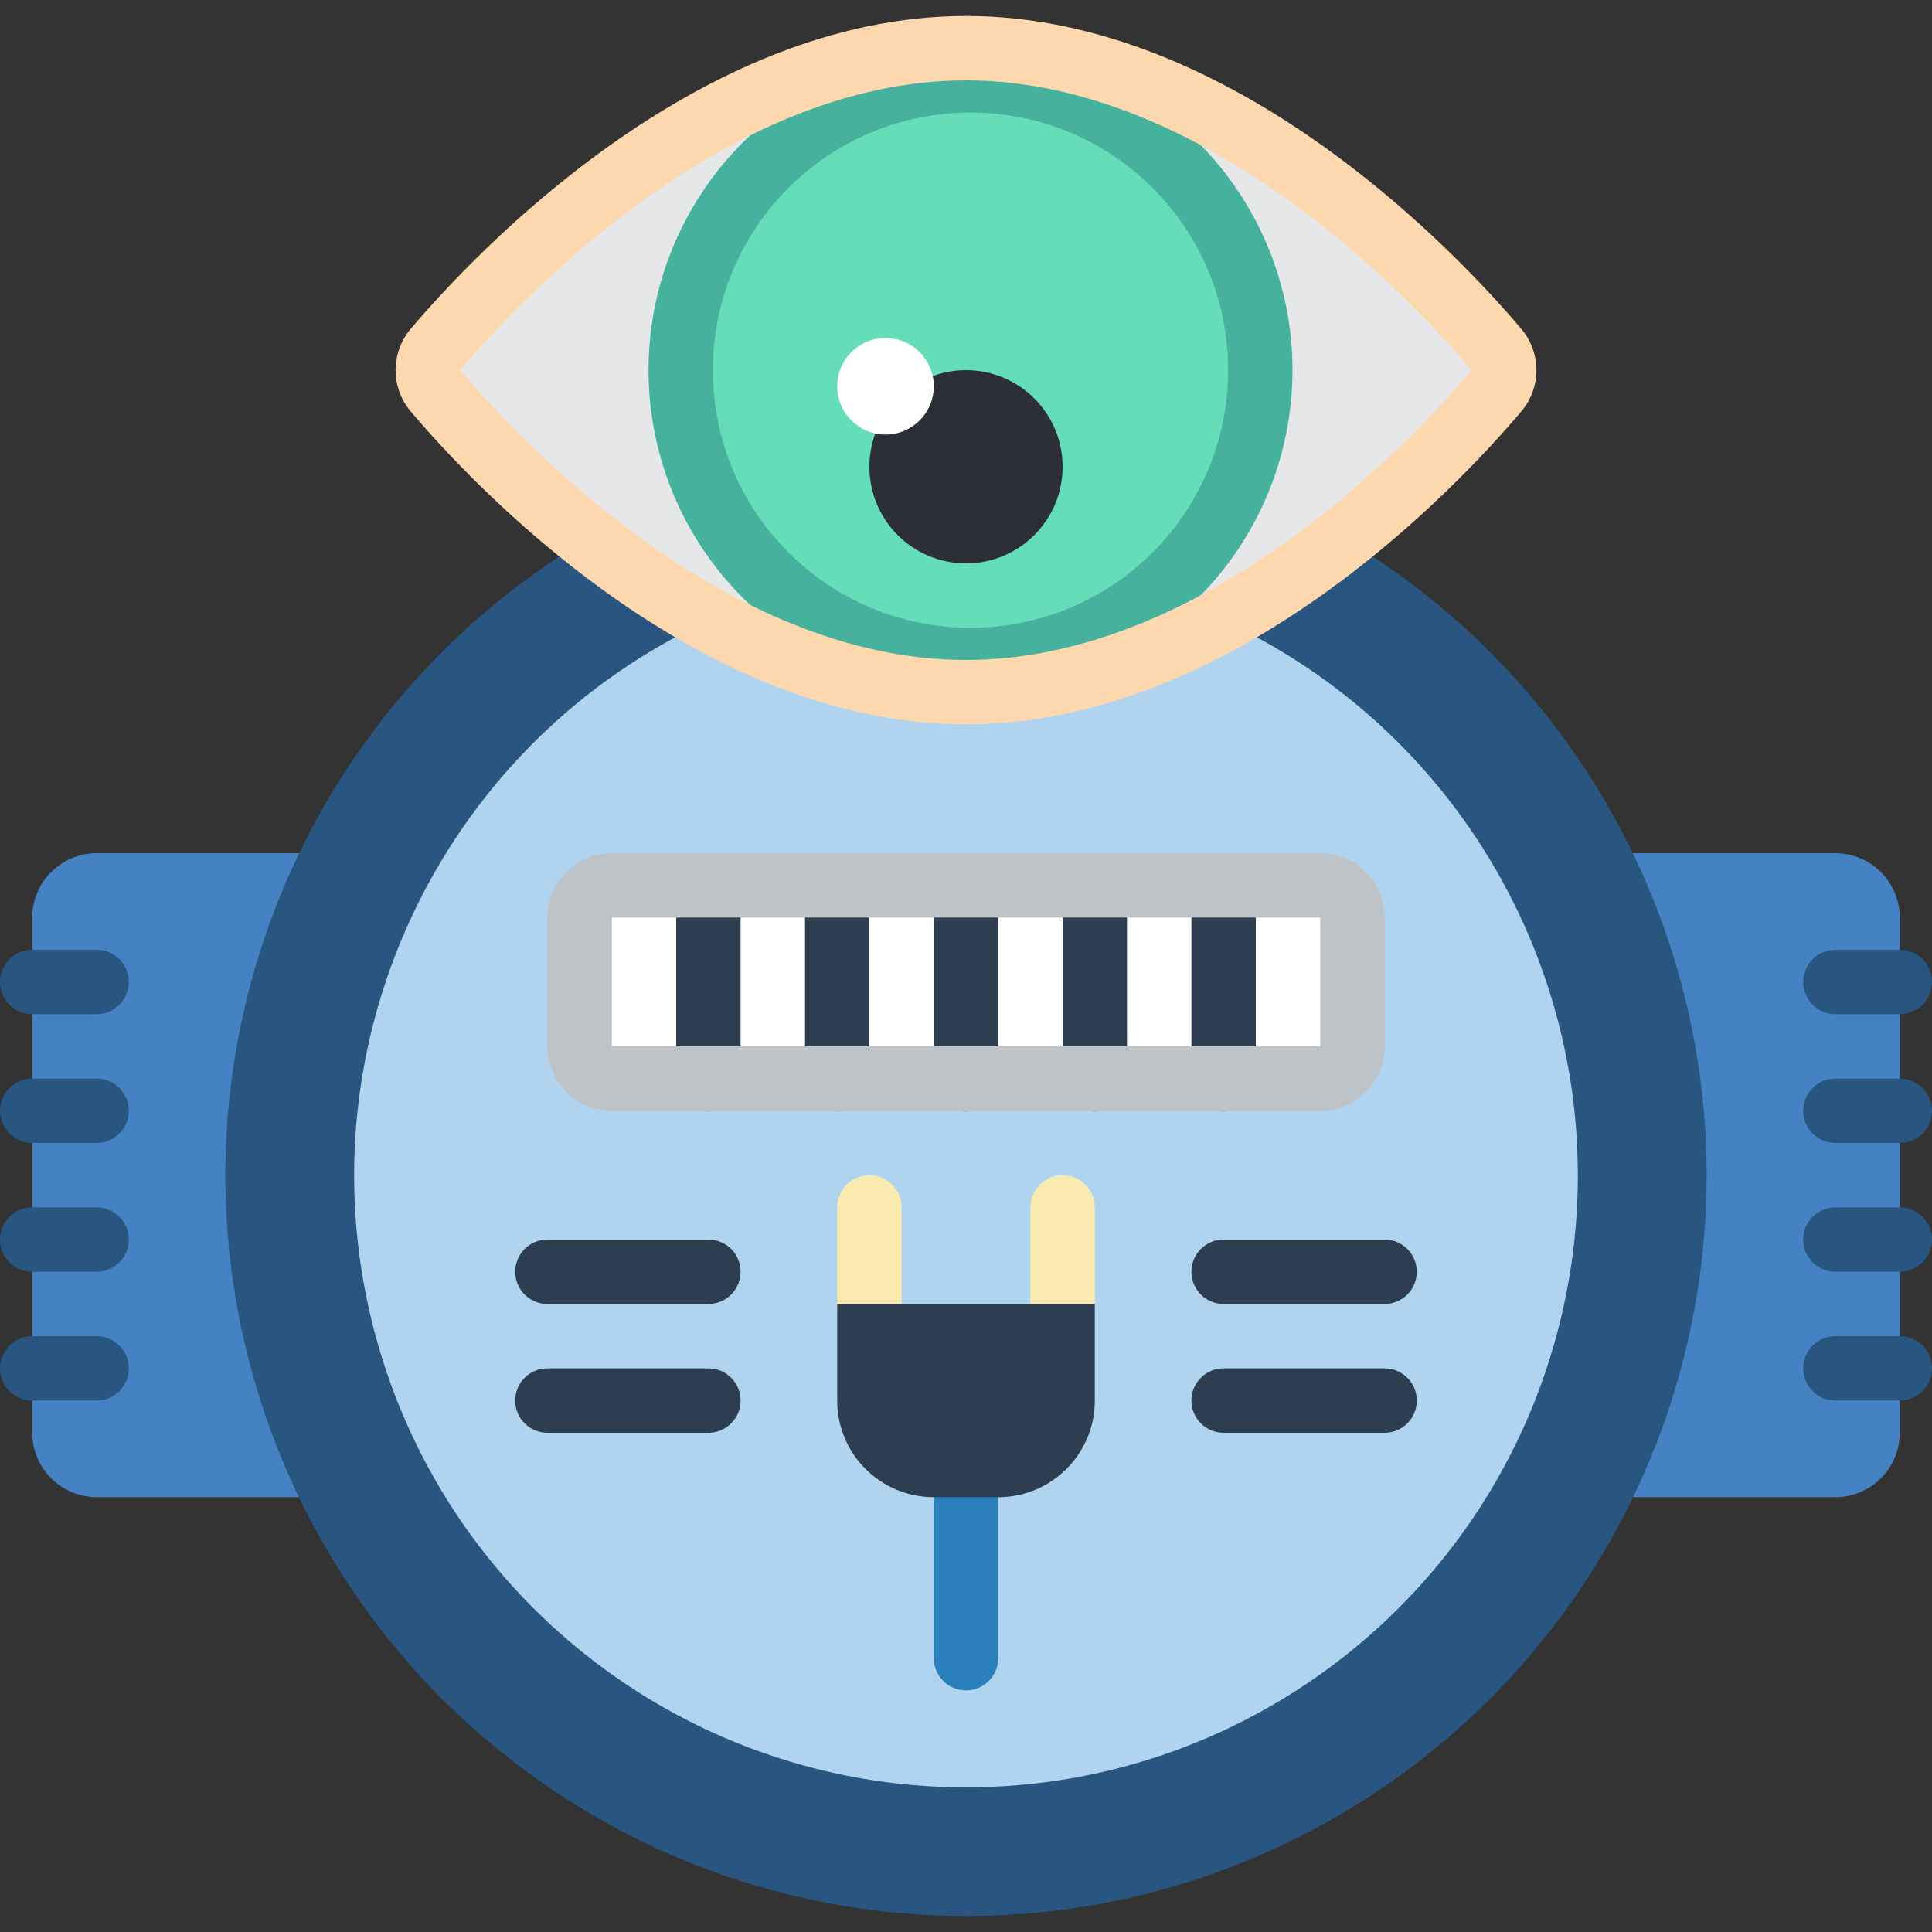 <?xml version="1.0" encoding="iso-8859-1"?>
<!-- Generator: Adobe Illustrator 19.0.0, SVG Export Plug-In . SVG Version: 6.00 Build 0)  -->
<svg version="1.1" id="Capa_1" xmlns="http://www.w3.org/2000/svg" xmlns:xlink="http://www.w3.org/1999/xlink" x="0px" y="0px"
	 viewBox="0 0 512 512" style="enable-background:new 0 0 512 512;" xml:space="preserve">
<rect x="0" y="0" width="512" height="512" fill="#333333" stroke="none"/>
<g>
	<g>
		<path style="fill:#4482C3;" d="M79.275,226.099H25.6c-9.414,0.028-17.039,7.653-17.067,17.067v136.533
			c0.028,9.414,7.653,17.039,17.067,17.067h460.8c9.414-0.028,17.039-7.653,17.067-17.067V243.166
			c-0.028-9.414-7.653-17.039-17.067-17.067H79.275z"/>
		<path style="fill:#285680;" d="M356.181,142.728c76.008,45.118,112.48,135.477,89.087,220.716S344.391,507.768,256,507.768
			S90.124,448.683,66.732,363.444s13.079-175.598,89.087-220.716"/>
		<path style="fill:#B0D3F0;" d="M323.925,164.318c69.141,31.901,106.766,107.617,90.435,181.991
			C398.03,420.681,332.145,473.67,256,473.67S113.97,420.681,97.639,346.308s21.295-150.09,90.435-181.991"/>
		<g>
			<path style="fill:#285680;" d="M503.467,268.766H486.4c-4.713,0-8.533-3.82-8.533-8.533s3.82-8.533,8.533-8.533h17.067
				c4.713,0,8.533,3.821,8.533,8.533S508.18,268.766,503.467,268.766z"/>
			<path style="fill:#285680;" d="M503.467,302.899H486.4c-4.713,0-8.533-3.82-8.533-8.533s3.82-8.533,8.533-8.533h17.067
				c4.713,0,8.533,3.82,8.533,8.533S508.18,302.899,503.467,302.899z"/>
			<path style="fill:#285680;" d="M503.467,337.032H486.4c-4.713,0-8.533-3.821-8.533-8.533s3.82-8.533,8.533-8.533h17.067
				c4.713,0,8.533,3.82,8.533,8.533S508.18,337.032,503.467,337.032z"/>
			<path style="fill:#285680;" d="M503.467,371.166H486.4c-4.713,0-8.533-3.821-8.533-8.533s3.82-8.533,8.533-8.533h17.067
				c4.713,0,8.533,3.82,8.533,8.533S508.18,371.166,503.467,371.166z"/>
		</g>
	</g>
	<g>
		<path style="fill:none;stroke:#000000;stroke-width:2;stroke-linecap:round;" d="M280.661,116.787h-0.085"/>
		<path style="fill:none;stroke:#000000;stroke-width:2;stroke-linecap:round;" d="M256,149.299h-0.171"/>
	</g>
	<g>
		<g>
			<path style="fill:#285680;" d="M25.6,268.766H8.533c-4.713,0-8.533-3.82-8.533-8.533s3.821-8.533,8.533-8.533H25.6
				c4.713,0,8.533,3.821,8.533,8.533S30.313,268.766,25.6,268.766z"/>
			<path style="fill:#285680;" d="M25.6,302.899H8.533c-4.713,0-8.533-3.82-8.533-8.533s3.821-8.533,8.533-8.533H25.6
				c4.713,0,8.533,3.82,8.533,8.533S30.313,302.899,25.6,302.899z"/>
			<path style="fill:#285680;" d="M25.6,337.032H8.533c-4.713,0-8.533-3.821-8.533-8.533s3.821-8.533,8.533-8.533H25.6
				c4.713,0,8.533,3.82,8.533,8.533S30.313,337.032,25.6,337.032z"/>
			<path style="fill:#285680;" d="M25.6,371.166H8.533c-4.713,0-8.533-3.821-8.533-8.533s3.821-8.533,8.533-8.533H25.6
				c4.713,0,8.533,3.82,8.533,8.533S30.313,371.166,25.6,371.166z"/>
		</g>
		<path style="fill:#FFFFFF;" d="M162.133,234.632h187.733c4.713,0,8.533,3.821,8.533,8.533v34.133c0,4.713-3.821,8.533-8.533,8.533
			H162.133c-4.713,0-8.533-3.821-8.533-8.533v-34.133C153.6,238.453,157.421,234.632,162.133,234.632z"/>
		<g>
			<path style="fill:#2C3E50;" d="M187.733,294.366c-4.713,0-8.533-3.82-8.533-8.533v-51.2c0-4.713,3.821-8.533,8.533-8.533
				c4.713,0,8.533,3.821,8.533,8.533v51.2C196.267,290.545,192.446,294.366,187.733,294.366z"/>
			<path style="fill:#2C3E50;" d="M221.867,294.366c-4.713,0-8.533-3.82-8.533-8.533v-51.2c0-4.713,3.821-8.533,8.533-8.533
				c4.713,0,8.533,3.821,8.533,8.533v51.2C230.4,290.545,226.579,294.366,221.867,294.366z"/>
			<path style="fill:#2C3E50;" d="M256,294.366c-4.713,0-8.533-3.82-8.533-8.533v-51.2c0-4.713,3.821-8.533,8.533-8.533
				c4.713,0,8.533,3.821,8.533,8.533v51.2C264.533,290.545,260.713,294.366,256,294.366z"/>
			<path style="fill:#2C3E50;" d="M290.133,294.366c-4.713,0-8.533-3.82-8.533-8.533v-51.2c0-4.713,3.821-8.533,8.533-8.533
				c4.713,0,8.533,3.821,8.533,8.533v51.2C298.667,290.545,294.846,294.366,290.133,294.366z"/>
			<path style="fill:#2C3E50;" d="M324.267,294.366c-4.713,0-8.533-3.82-8.533-8.533v-51.2c0-4.713,3.821-8.533,8.533-8.533
				s8.533,3.821,8.533,8.533v51.2C332.8,290.545,328.98,294.366,324.267,294.366z"/>
			<path style="fill:#2C3E50;" d="M187.733,345.566h-42.667c-4.713,0-8.533-3.821-8.533-8.533c0-4.713,3.821-8.533,8.533-8.533
				h42.667c4.713,0,8.533,3.821,8.533,8.533C196.267,341.745,192.446,345.566,187.733,345.566z"/>
			<path style="fill:#2C3E50;" d="M187.733,379.699h-42.667c-4.713,0-8.533-3.82-8.533-8.533s3.821-8.533,8.533-8.533h42.667
				c4.713,0,8.533,3.821,8.533,8.533S192.446,379.699,187.733,379.699z"/>
			<path style="fill:#2C3E50;" d="M366.933,345.566h-42.667c-4.713,0-8.533-3.821-8.533-8.533c0-4.713,3.821-8.533,8.533-8.533
				h42.667c4.713,0,8.533,3.821,8.533,8.533C375.467,341.745,371.646,345.566,366.933,345.566z"/>
			<path style="fill:#2C3E50;" d="M366.933,379.699h-42.667c-4.713,0-8.533-3.82-8.533-8.533s3.821-8.533,8.533-8.533h42.667
				c4.713,0,8.533,3.821,8.533,8.533S371.646,379.699,366.933,379.699z"/>
		</g>
		<path style="fill:#E6E7E8;" d="M396.604,103.569c2.681-3.157,2.681-7.791,0-10.948C380.655,73.787,323.755,12.766,256,12.766
			S131.345,73.787,115.396,92.62c-2.681,3.157-2.681,7.791,0,10.948c15.949,18.842,72.849,79.863,140.604,79.863
			S380.655,122.41,396.604,103.569z"/>
		<circle style="fill:#46B29D;" cx="257.195" cy="98.099" r="85.333"/>
		<circle style="fill:#65DDB9;" cx="257.195" cy="98.099" r="68.267"/>
		<circle style="fill:#2C2F38;" cx="256" cy="123.699" r="25.6"/>
		<circle style="fill:#FFFFFF;" cx="234.667" cy="102.366" r="12.8"/>
		<path style="fill:#FDD7AD;" d="M256,191.966c-71.398,0-130.662-63.437-147.115-82.884c-5.402-6.328-5.402-15.645,0-21.973
			C125.338,67.669,184.61,4.232,256,4.232s130.662,63.437,147.115,82.876c5.4,6.332,5.4,15.649,0,21.982
			C386.662,128.529,327.398,191.966,256,191.966z M256,21.299c-64.051,0-118.835,58.812-134.101,76.8
			c15.266,17.92,70.042,76.8,134.101,76.8s118.75-58.726,134.059-76.8C374.741,80.017,320,21.299,256,21.299z M390.101,98.099
			l6.511,5.513L390.101,98.099z"/>
		<path style="fill:#BDC3C7;" d="M349.867,294.366H162.133c-9.426,0-17.067-7.641-17.067-17.067v-34.133
			c0-9.426,7.641-17.067,17.067-17.067h187.733c9.426,0,17.067,7.641,17.067,17.067v34.133
			C366.933,286.725,359.292,294.366,349.867,294.366z M162.133,243.166v34.133h187.733v-34.133H162.133z"/>
		<g>
			<path style="fill:#F9EAB0;" d="M230.4,354.099c-4.713,0-8.533-3.82-8.533-8.533v-25.6c0-4.713,3.82-8.533,8.533-8.533
				s8.533,3.82,8.533,8.533v25.6C238.933,350.278,235.113,354.099,230.4,354.099z"/>
			<path style="fill:#F9EAB0;" d="M281.6,354.099c-4.713,0-8.533-3.82-8.533-8.533v-25.6c0-4.713,3.82-8.533,8.533-8.533
				s8.533,3.82,8.533,8.533v25.6C290.133,350.278,286.313,354.099,281.6,354.099z"/>
		</g>
		<path style="fill:#2980BA;" d="M256,447.966c-4.713,0-8.533-3.82-8.533-8.533v-42.667c0-4.713,3.821-8.533,8.533-8.533
			c4.713,0,8.533,3.821,8.533,8.533v42.667C264.533,444.145,260.713,447.966,256,447.966z"/>
		<path style="fill:#2C3E50;" d="M221.867,345.566h68.267v25.6c0,14.138-11.462,25.6-25.6,25.6h-17.067
			c-14.138,0-25.6-11.462-25.6-25.6V345.566z"/>
	</g>
</g>
<g>
</g>
<g>
</g>
<g>
</g>
<g>
</g>
<g>
</g>
<g>
</g>
<g>
</g>
<g>
</g>
<g>
</g>
<g>
</g>
<g>
</g>
<g>
</g>
<g>
</g>
<g>
</g>
<g>
</g>
</svg>
